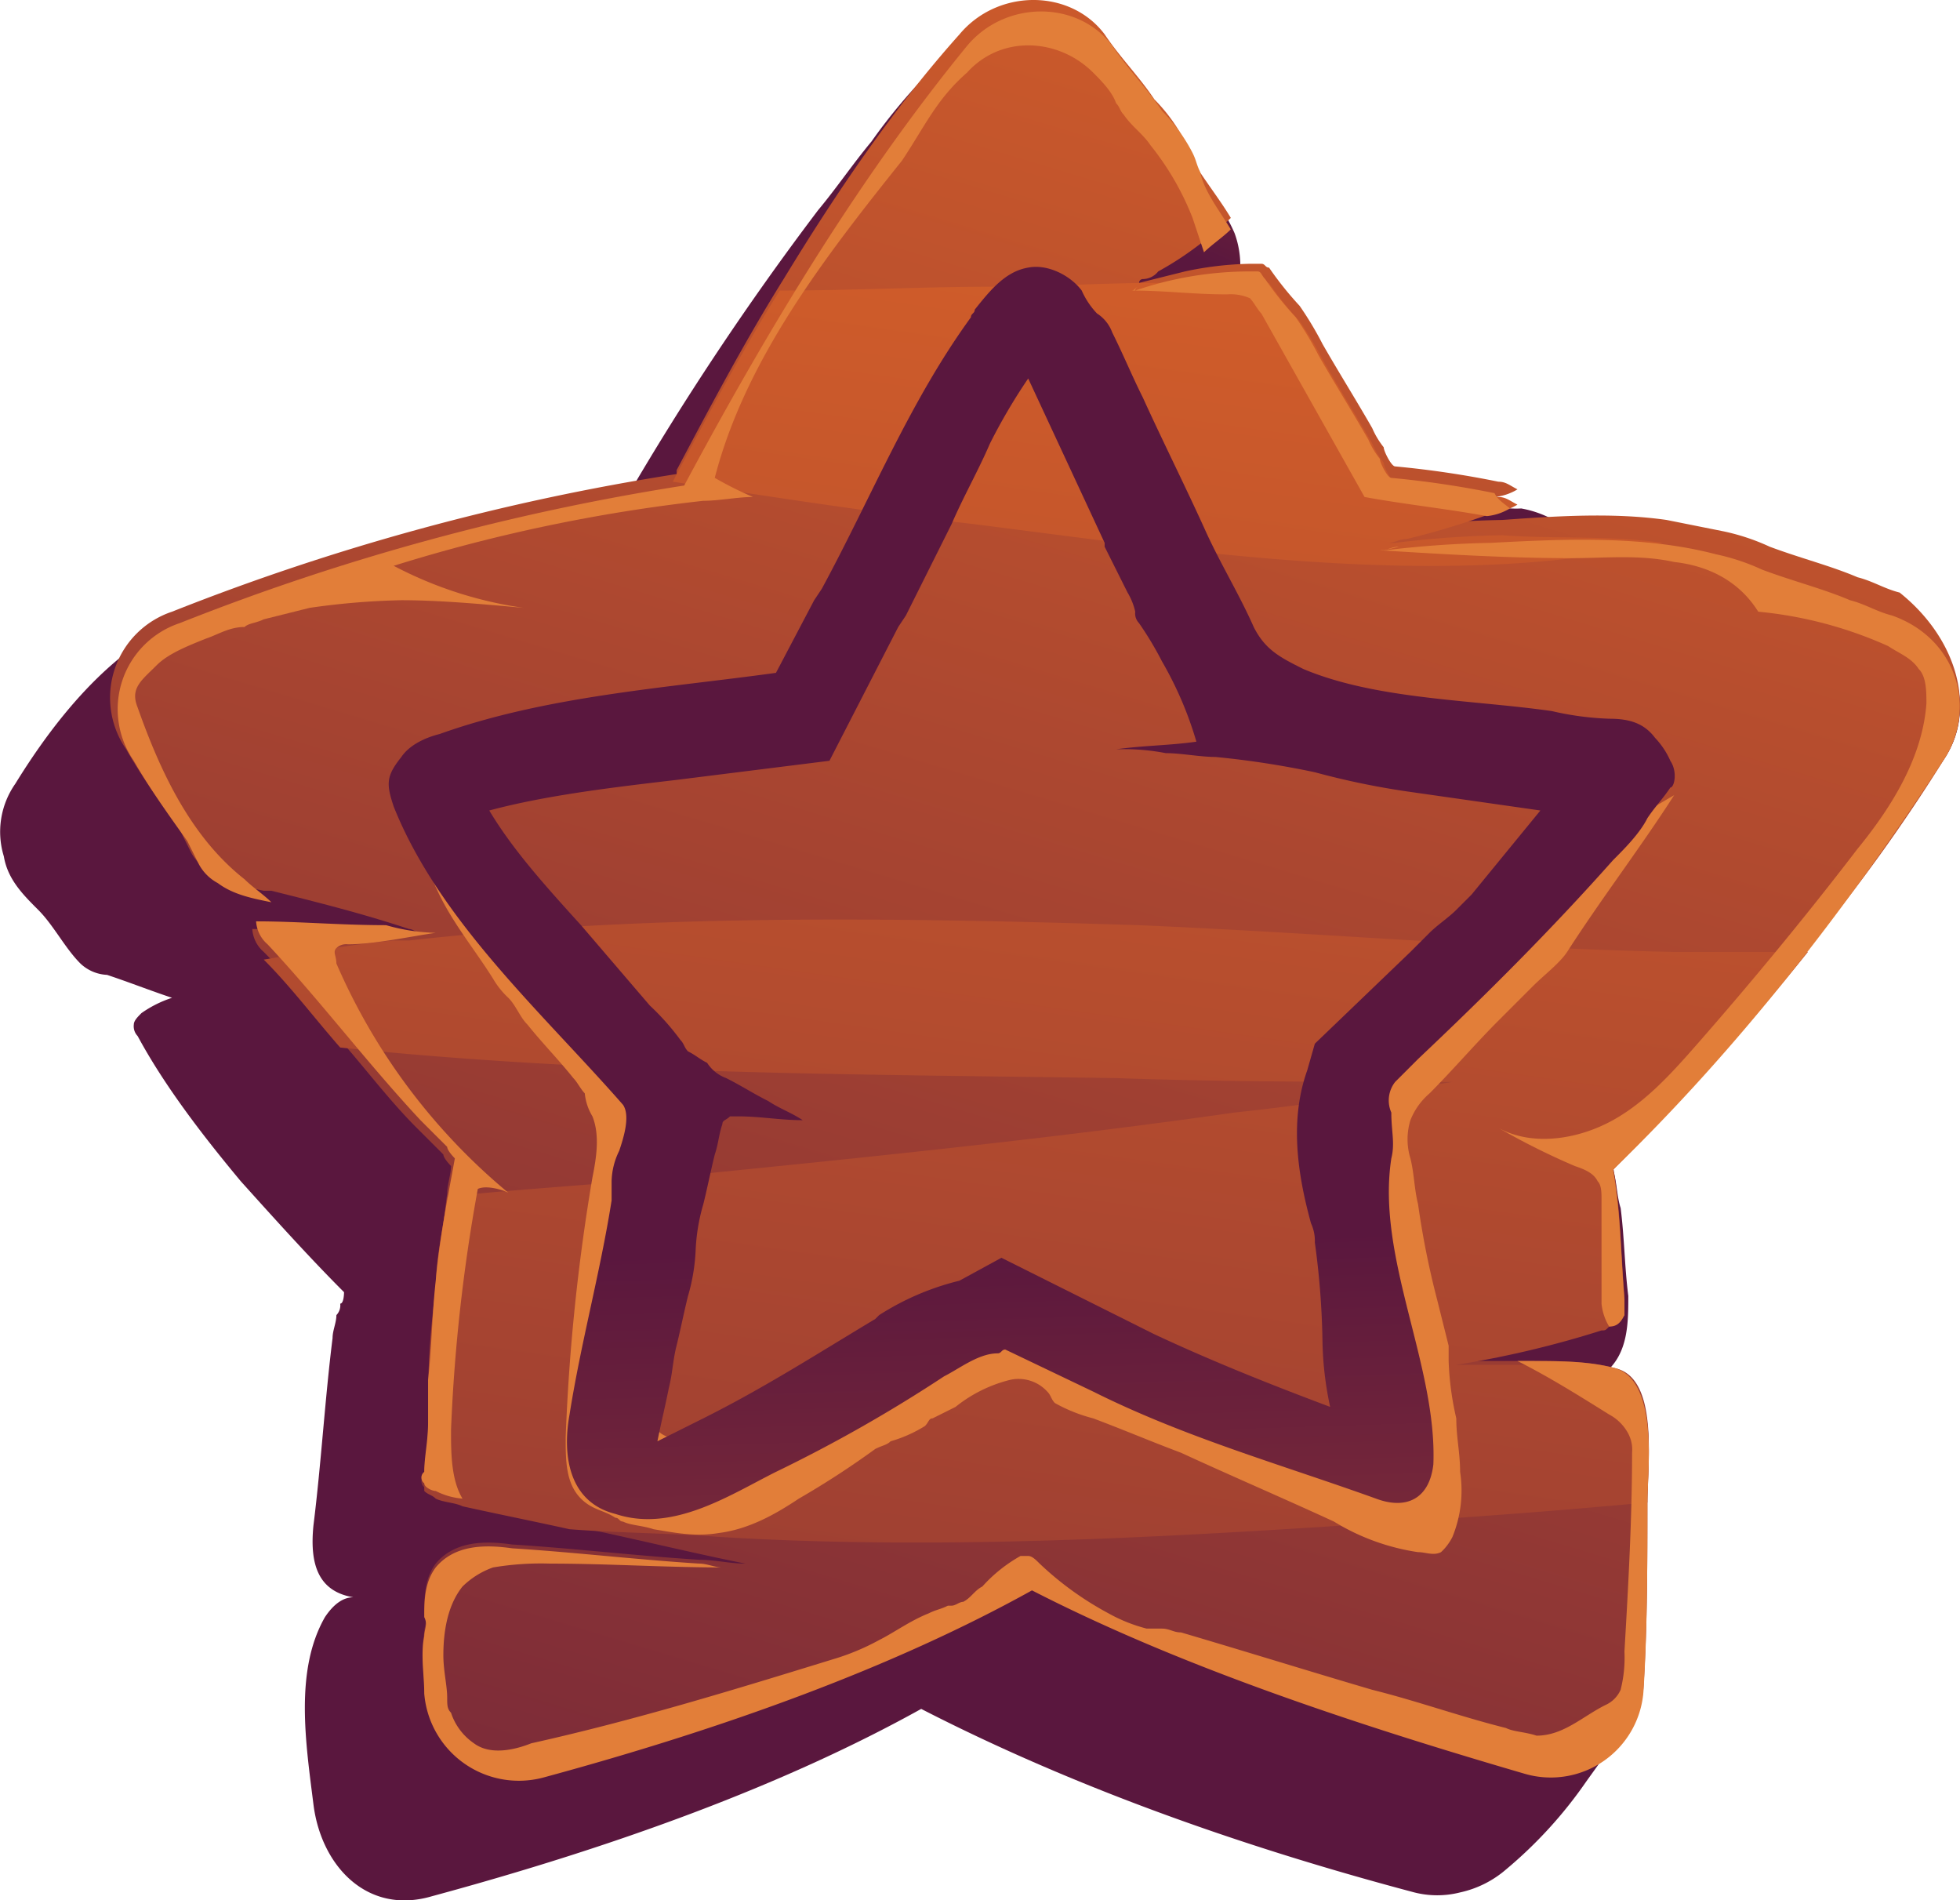 <svg xmlns="http://www.w3.org/2000/svg" xmlns:xlink="http://www.w3.org/1999/xlink" width="296.795" height="287.709"
     viewBox="0 0 296.795 287.709">
    <defs>
        <linearGradient id="linear-gradient" x1="0.771" y1="-0.121" x2="0.65" y2="0.147"
                        gradientUnits="objectBoundingBox">
            <stop offset="0" stop-color="#cf5c2a"/>
            <stop offset="1" stop-color="#5a173e"/>
        </linearGradient>
        <linearGradient id="linear-gradient-2" x1="0.63" y1="-0.019" x2="0.163" y2="1.477"
                        xlink:href="#linear-gradient"/>
        <linearGradient id="linear-gradient-3" x1="0.592" y1="0.01" x2="0.149" y2="2.503"
                        xlink:href="#linear-gradient"/>
        <linearGradient id="linear-gradient-4" x1="0.54" y1="1.664" x2="0.512" y2="0.768"
                        xlink:href="#linear-gradient"/>
    </defs>
    <g id="star-no_lighte" data-name="star-no lighte" transform="translate(-374.8 -462)">
        <path id="Path_112" data-name="Path 112"
              d="M669.4,574.685a14.167,14.167,0,0,0-6.945-20.837,40.2,40.2,0,0,0-7.524-2.894,130.228,130.228,0,0,0-13.891-4.63c-4.052-1.158-8.1-2.315-12.155-2.315h-11a3.479,3.479,0,0,1-2.315-.579l-1.736-1.736a15.925,15.925,0,0,0-8.682-4.63,12.741,12.741,0,0,1-4.63-.579c-.579,0-1.158-.579-1.736-.579a91.01,91.01,0,0,0-13.312-2.315c0-.579-.579-.579-.579-1.158a63.1,63.1,0,0,0-3.473-6.366A91.791,91.791,0,0,0,571.01,510.44a15.038,15.038,0,0,0-9.261-5.209,14.372,14.372,0,0,0,0-9.839,23.912,23.912,0,0,0-4.052-6.367c-5.209-6.945-10.418-14.47-16.206-21.415a14.976,14.976,0,0,0-9.84-5.209H527.6a6.2,6.2,0,0,0-3.473,1.158,30.455,30.455,0,0,0-8.1,6.946,84.616,84.616,0,0,0-9.261,11c-2.894,3.473-5.209,6.945-8.1,10.418a435.154,435.154,0,0,0-28.94,43.409,342.038,342.038,0,0,0-70.034,19.679,12.657,12.657,0,0,0-2.894,1.736c-.579.579-1.736,1.158-2.315,1.736-6.946,5.209-12.733,12.733-17.364,20.258a12.673,12.673,0,0,0-1.736,11c.579,3.473,2.894,5.788,5.209,8.1s4.052,5.788,6.367,8.1a6.253,6.253,0,0,0,4.052,1.736c3.473,1.158,6.367,2.315,9.84,3.473a17.327,17.327,0,0,0-4.63,2.315c-.579.579-1.158,1.158-1.158,1.736a2.126,2.126,0,0,0,.579,1.736c4.052,7.524,9.84,15.049,15.627,21.994,5.209,5.788,10.418,11.576,15.628,16.785,0,0,0,1.736-.579,1.736a2.126,2.126,0,0,1-.579,1.736c0,1.158-.579,2.315-.579,3.473-1.158,9.261-1.736,19.1-2.894,28.361-.579,5.788.579,10.418,6.946,11-2.315-.579-4.052,1.158-5.209,2.894-4.63,8.1-2.894,19.1-1.736,28.361s8.1,16.785,17.943,13.891c27.782-7.524,53.249-16.785,74.085-28.361q32.123,16.5,74.664,27.782a14.108,14.108,0,0,0,6.946,0,15.775,15.775,0,0,0,6.945-3.473A66.554,66.554,0,0,0,615,729.8c2.894-4.052,6.945-9.261,7.524-14.47.579-6.946.579-14.47.579-21.416s0-14.47-2.315-20.836c0-.579-2.894-5.788-2.894-5.209,3.473-2.894,3.473-7.524,3.473-11.576-.579-4.63-.579-8.682-1.158-13.312-.579-1.736-.579-4.052-1.158-5.788,2.894-3.473,5.788-6.367,8.682-9.839C642.78,611.728,656.671,593.786,669.4,574.685Z"
              transform="translate(0 1.915)" fill="url(#linear-gradient)"/>
        <path id="Path_113" data-name="Path 113"
              d="M655.629,576.6a262.625,262.625,0,0,1-20.836,28.94,399.939,399.939,0,0,1-29.519,32.991c1.158,6.367,1.158,12.734,1.736,19.679v2.315c-.579,1.158-1.157,1.736-2.315,1.736-.579,0-.579.579-1.158.579a135.4,135.4,0,0,1-21.994,5.209h11c4.63,0,9.261,0,13.312,1.158,6.367,1.736,4.63,14.47,4.63,19.679h0c0,9.261,0,19.1-.579,28.361a14.069,14.069,0,0,1-17.943,12.733c-27.782-8.1-53.249-16.785-74.664-27.782-20.837,11.576-46.3,20.837-74.085,28.361a14.375,14.375,0,0,1-17.942-12.733c0-2.894-.579-5.788,0-8.682,0-1.158.579-1.736,0-2.894,0-2.315,0-5.209,1.736-7.524,2.894-3.473,7.524-3.473,11.576-2.894,9.261.579,19.1,1.736,28.361,2.315,2.315,0,4.63.579,6.946.579-8.682-1.736-17.943-4.052-26.624-5.788h0c-5.209-1.158-11-2.315-16.206-3.473a10.729,10.729,0,0,1-4.052-1.157c-.579,0-1.736-.579-1.736-1.158a1.085,1.085,0,0,1,0-1.736c0-2.315.579-4.63.579-7.524v-6.367c.579-5.209.579-9.839,1.158-15.049q.868-6.945,1.736-13.891c0-1.158.579-2.894.579-4.052,0,0-1.158-1.158-1.158-1.736l-1.158-1.158-2.894-2.894c-4.052-4.052-7.524-8.682-11.576-13.312s-7.524-9.261-11.576-13.312h0a5,5,0,0,1-1.736-3.473c6.367,0,12.734.579,19.679.579h5.788c-.579,0-1.158-.579-1.736-.579-6.946-2.315-13.891-4.052-20.836-5.788h-1.158c-2.894-.579-5.788-1.158-8.1-2.894a6.971,6.971,0,0,1-2.894-2.894l-1.736-3.473c-2.894-4.052-5.788-8.1-8.1-12.155a13.727,13.727,0,0,1,6.946-20.836,356.085,356.085,0,0,1,76.4-20.837v-.579c5.209-9.84,10.418-19.679,16.206-28.94,8.1-13.312,16.785-26.046,26.625-37.043,5.788-6.945,16.785-6.945,21.994,0,2.315,3.473,5.209,6.367,7.524,9.84a25.7,25.7,0,0,1,4.63,6.367c.579,1.157.579,1.736,1.158,2.894,1.736,2.894,4.052,5.788,5.788,8.682-1.157,1.158-2.894,2.315-4.052,3.473a48.273,48.273,0,0,1-6.945,4.63,3.007,3.007,0,0,1-2.315,1.157.567.567,0,0,0-.579.579l6.946-1.736h0a50.987,50.987,0,0,1,9.839-1.157h1.736c.579,0,.579.579,1.157.579h0a50.629,50.629,0,0,0,4.63,5.788,50.9,50.9,0,0,1,3.473,5.788c2.315,4.052,5.209,8.682,7.524,12.734a12.663,12.663,0,0,0,1.736,2.894c0,.579,1.158,2.894,1.736,2.894a145.467,145.467,0,0,1,15.627,2.315c1.157,0,1.736.579,2.894,1.158a8.231,8.231,0,0,1-3.473,1.158,116.631,116.631,0,0,1-13.312,4.052c-1.157,0-1.736.579-2.894.579h1.157a152.5,152.5,0,0,1,16.206-1.157c8.1-.579,16.785-1.158,24.888,0l8.682,1.736A32.64,32.64,0,0,1,629,544.767c4.63,1.736,9.261,2.894,13.312,4.63,2.315.579,4.052,1.736,6.367,2.315C657.366,558.658,660.26,569.076,655.629,576.6Z"
              transform="translate(13.775 0)" fill="url(#linear-gradient-2)"/>
        <path id="Path_114" data-name="Path 114"
              d="M593.537,508.758c-32.991,7.524-72.349,1.158-104.761-2.894-15.049-1.736-30.1-4.052-45.146-6.367,5.209-9.839,10.418-19.679,16.206-28.939,11,0,21.415-.579,32.412-.579,8.1,0,16.206-.579,24.888-.579h16.785a50.622,50.622,0,0,0,4.63,5.788,50.9,50.9,0,0,1,3.473,5.788c2.315,4.052,5.209,8.682,7.524,12.733a12.658,12.658,0,0,0,1.736,2.894c0,.579,1.158,2.894,1.736,2.894a145.465,145.465,0,0,1,15.628,2.315c1.157,0,1.736.578,2.894,1.157a8.227,8.227,0,0,1-3.473,1.158,116.713,116.713,0,0,1-13.312,4.052c-1.158,0-1.736.579-2.894.579h1.157a152.507,152.507,0,0,1,16.206-1.158C576.752,508.179,585.434,507.6,593.537,508.758Zm-6.945,125.6c-4.052-1.157-8.682-1.157-13.312-1.157h-11a151.422,151.422,0,0,0,21.994-5.209c.579,0,.579,0,1.157-.579a7.994,7.994,0,0,0,2.315-1.736v-2.315c-.579-6.367-.579-13.312-1.736-19.679a399.936,399.936,0,0,0,29.518-32.991H595.274c-27.2-.579-53.827-2.894-81.031-4.052-36.464-1.158-74.085-1.736-110.549,2.315h-2.315c-6.367.579-12.734,1.736-19.679,2.894,4.052,4.052,7.524,8.682,11.576,13.312,38.779,4.052,78.716,4.052,117.495,4.63,16.785.579,33.57.579,50.934.579-11,1.736-21.994,3.473-32.991,4.63-28.361,4.052-57.3,6.945-86.24,9.839-11,1.157-21.994,1.736-32.991,2.894-.579,4.63-1.736,9.261-1.736,13.891a131.673,131.673,0,0,0-1.158,15.049v6.367c0,2.315-.579,4.63-.579,7.524V652.3c.579.579,1.158.579,1.736,1.158,1.158.579,2.894.579,4.052,1.158,5.209,1.157,11,2.315,16.206,3.473h0c7.524.579,15.049.579,22.573,1.158,28.361,1.736,57.3.579,85.661-1.158,18.521-1.158,36.464-2.315,54.985-4.052C591.222,648.825,592.959,636.092,586.592,634.355Z"
              transform="translate(33.037 35.431)" fill="url(#linear-gradient-3)"/>
        <path id="Path_115" data-name="Path 115"
              d="M546.438,495.291c-1.158,1.157-2.894,2.315-4.052,3.473l-1.736-5.209a41.9,41.9,0,0,0-6.367-11c-1.158-1.736-2.894-2.894-4.052-4.63-.579-.579-.579-1.158-1.158-1.736-.579-1.736-2.315-3.473-3.473-4.63-5.209-5.209-13.891-5.788-19.1,0-4.63,4.052-6.367,8.1-9.839,13.312-11.576,14.47-23.731,30.1-28.361,48.04a53.765,53.765,0,0,0,5.788,2.894c-2.315,0-5.209.579-7.524.579a249.71,249.71,0,0,0-46.882,9.84,60.34,60.34,0,0,0,19.679,6.367c-6.367-.579-12.733-1.158-18.521-1.158a112.384,112.384,0,0,0-13.891,1.158L400,554.328c-1.158.579-2.315.579-2.894,1.158-2.315,0-4.052,1.158-5.788,1.736-2.894,1.157-5.788,2.315-7.524,4.052-2.315,2.315-4.052,3.473-2.894,6.367,3.473,9.839,8.1,19.679,16.206,26.045,1.158,1.158,2.894,2.315,4.052,3.473-2.894-.579-5.788-1.158-8.1-2.894a6.976,6.976,0,0,1-2.894-2.894l-1.736-3.473c-2.894-4.052-5.788-8.1-8.1-12.155a13.728,13.728,0,0,1,6.946-20.837,356.112,356.112,0,0,1,76.4-20.837c13.312-24.888,27.2-47.461,42.831-66.561,5.788-6.946,16.785-6.946,21.994,0,2.315,3.473,5.209,6.367,7.524,9.84a25.693,25.693,0,0,1,4.63,6.366c.579,1.158.579,1.736,1.157,2.894C542.386,489.5,544.7,492.4,546.438,495.291Z"
              transform="translate(14.733 1.437)" fill="#e27e39"/>
        <path id="Path_116" data-name="Path 116"
              d="M419.7,527.195c-1.158-.579-3.473-1.158-4.63-.579a260.306,260.306,0,0,0-4.052,36.464c0,3.473,0,7.524,1.736,10.418a10.73,10.73,0,0,1-4.052-1.158c-.579,0-1.736-.579-1.736-1.158a1.085,1.085,0,0,1,0-1.736c0-2.315.579-4.63.579-7.524v-6.367c.579-5.209.579-9.84,1.158-15.049.579-6.367,1.736-12.155,2.894-18.521,0,0-1.158-1.157-1.158-1.736l-1.158-1.157-2.894-2.894c-8.1-8.682-15.049-17.943-23.152-26.624A5,5,0,0,1,381.5,486.1c6.367,0,12.733.579,19.679.579a29.322,29.322,0,0,0,7.524,1.158c-4.052.579-9.261,1.736-13.312,1.736a2.126,2.126,0,0,0-1.736.579c-.579.579,0,1.157,0,2.315A93.2,93.2,0,0,0,419.7,527.195Z"
              transform="translate(32.079 115.389)" fill="#e27e39"/>
        <path id="Path_117" data-name="Path 117"
              d="M571.326,519.015c0,9.261,0,19.1-.579,28.361A14.069,14.069,0,0,1,552.8,560.109c-27.782-8.1-53.249-16.785-74.664-27.782-20.836,11.576-46.3,20.836-74.085,28.361a14.375,14.375,0,0,1-17.942-12.733c0-2.894-.579-5.788,0-8.682,0-1.157.579-1.736,0-2.894,0-2.315,0-5.209,1.736-7.524,2.894-3.473,7.524-3.473,11.576-2.894,9.261.579,19.1,1.736,28.361,2.315,1.158,0,2.315.579,3.473.579-8.682,0-17.364-.579-26.046-.579a43.82,43.82,0,0,0-8.682.579,12.6,12.6,0,0,0-4.63,2.894c-2.315,2.894-2.894,6.945-2.894,10.418,0,2.315.579,4.63.579,6.367,0,1.157,0,1.736.579,2.315a9,9,0,0,0,3.473,4.63c2.315,1.736,5.788,1.158,8.682,0,15.627-3.473,30.676-8.1,45.724-12.733a35.43,35.43,0,0,0,6.946-2.894c2.315-1.158,4.63-2.894,7.524-4.052,1.158-.579,1.736-.579,2.894-1.158h.579c.579,0,1.158-.579,1.736-.579,1.158-.579,1.736-1.736,2.894-2.315a22.66,22.66,0,0,1,5.788-4.63h1.158c.579,0,1.158.579,1.736,1.158a48.16,48.16,0,0,0,10.418,7.524,24.194,24.194,0,0,0,5.788,2.315h2.315c1.158,0,1.736.579,2.894.579,9.84,2.894,19.1,5.788,28.94,8.682,6.945,1.736,13.312,4.052,20.258,5.788,1.158.579,2.894.579,4.63,1.158,4.052,0,6.946-2.894,10.418-4.63a4.519,4.519,0,0,0,2.315-2.315,19.688,19.688,0,0,0,.579-5.788c.579-9.839,1.157-20.258,1.157-30.1a5.217,5.217,0,0,0-.579-2.894,6.972,6.972,0,0,0-2.894-2.894c-4.63-2.894-9.261-5.788-13.891-8.1h1.736c4.63,0,9.261,0,13.312,1.158C573.063,501.073,571.326,514.385,571.326,519.015Z"
              transform="translate(52.933 170.45)" fill="#e27e39"/>
        <path id="Path_118" data-name="Path 118"
              d="M413.794,476.3c-1.158,0-1.736.579-2.894.579h0A25.074,25.074,0,0,0,413.794,476.3Z"
              transform="translate(172.844 68.468)" fill="#e27e39"/>
        <path id="Path_119" data-name="Path 119"
              d="M496.083,509c-15.049,23.151-31.255,43.988-50.355,62.51,1.158,6.367,1.158,12.733,1.736,19.679v2.315c-.579,1.158-1.157,1.736-2.315,1.736a8.224,8.224,0,0,1-1.158-3.473V576.143c0-1.158,0-2.315-.579-2.894-.579-1.157-1.736-1.736-3.473-2.315a107.942,107.942,0,0,1-11.576-5.788c5.209,2.894,12.155,1.736,17.364-1.158s9.261-7.524,13.312-12.155c8.1-9.261,16.206-19.1,23.731-28.939,5.209-6.367,9.839-13.891,10.418-21.994,0-1.736,0-4.052-1.158-5.209-1.158-1.736-2.894-2.315-4.63-3.473a62.1,62.1,0,0,0-19.679-5.209c-2.894-4.63-7.524-6.946-12.734-7.524-5.209-1.158-10.418-.579-15.627-.579-9.261,0-19.1-.579-28.361-1.158a152.571,152.571,0,0,1,16.206-1.157c11-.579,23.152-1.158,34.149,1.736a32.626,32.626,0,0,1,6.946,2.315c4.63,1.736,9.261,2.894,13.312,4.63,2.315.579,4.052,1.736,6.367,2.315C497.819,491.061,500.713,501.479,496.083,509Z"
              transform="translate(173.322 67.598)" fill="#e27e39"/>
        <path id="Path_120" data-name="Path 120"
              d="M461.7,504.985a8.225,8.225,0,0,1-3.473,1.158c-6.367-1.158-12.154-1.736-18.521-2.894l-15.627-27.782c-.579-.579-1.158-1.736-1.736-2.315a7.344,7.344,0,0,0-3.473-.579c-5.209,0-9.261-.579-14.47-.579.579,0,.579-.579,1.158-.579a.567.567,0,0,0-.579.579,53.775,53.775,0,0,1,16.785-2.894H423.5c.579,0,.579.579,1.157,1.158a50.6,50.6,0,0,0,4.63,5.788,50.931,50.931,0,0,1,3.473,5.788c2.315,4.052,5.209,8.682,7.524,12.733a12.639,12.639,0,0,0,1.736,2.894c0,.579,1.158,2.894,1.736,2.894a145.462,145.462,0,0,1,15.628,2.315C459.964,503.827,461.122,504.406,461.7,504.985Z"
              transform="translate(141.722 33.995)" fill="#e27e39"/>
        <path id="Path_121" data-name="Path 121"
              d="M578.516,484.236c-5.209,8.1-11,15.628-16.206,23.73-1.158,1.736-3.473,3.473-5.209,5.209l-5.209,5.209c-3.473,3.473-6.946,7.524-10.418,11a10.385,10.385,0,0,0-2.894,4.052,9.863,9.863,0,0,0,0,5.788c.579,2.315.579,4.63,1.158,6.945a127.91,127.91,0,0,0,2.894,14.47l1.736,6.946V569.9a44.676,44.676,0,0,0,1.158,8.682c0,2.894.579,5.209.579,8.1a18.58,18.58,0,0,1-1.157,9.84,8,8,0,0,1-1.736,2.315c-1.158.579-2.315,0-3.473,0A33.793,33.793,0,0,1,527,594.207c-7.524-3.473-15.627-6.946-23.152-10.418-4.63-1.736-8.682-3.473-13.312-5.209a24.184,24.184,0,0,1-5.788-2.315c-.579-.579-.579-1.158-1.158-1.736a5.872,5.872,0,0,0-5.788-1.736,21.385,21.385,0,0,0-8.1,4.052l-3.473,1.736c-.579,0-.579.579-1.158,1.158a20.566,20.566,0,0,1-5.209,2.315c-.579.579-1.158.579-2.315,1.158a131.022,131.022,0,0,1-11.576,7.524c-3.473,2.315-7.524,4.63-12.155,5.209-3.473.579-6.367,0-9.84-.579-1.736-.579-3.473-.579-4.63-1.158-.579,0-.579-.579-1.158-.579-1.736-1.157-3.473-1.157-5.209-2.894-2.315-2.315-2.315-5.788-2.315-9.261a302.427,302.427,0,0,1,4.052-39.358c.579-2.894,1.158-6.367,0-9.261a8.226,8.226,0,0,1-1.158-3.473c-.579-.579-1.158-1.736-1.736-2.315-2.315-2.894-4.63-5.209-6.945-8.1-1.158-1.157-1.736-2.894-2.894-4.052a12.628,12.628,0,0,1-2.315-2.894c-2.894-4.63-6.367-8.682-8.682-13.891s-4.052-10.418-5.788-15.627c3.473,1.157,5.788,4.052,8.682,6.945a338.659,338.659,0,0,1,23.152,27.2,47.318,47.318,0,0,1,6.945,11.576c1.736,4.63,2.315,9.84,2.894,15.049a102.342,102.342,0,0,1-2.894,29.518c-.579,2.894-1.158,6.367,1.158,8.1,1.736,1.157,3.473.579,5.209,0a106.921,106.921,0,0,0,26.046-12.155c4.052-2.315,8.1-5.209,12.734-6.367a23.631,23.631,0,0,1,11-.579c17.364,2.315,31.833,13.312,48.618,17.364,1.157,0,1.736.579,2.894,0s1.158-2.315.579-3.473c-1.736-12.733-3.473-26.046-4.052-38.779,0-4.052-.579-8.682,1.158-12.155,1.736-4.052,4.63-6.946,7.524-9.84A235.321,235.321,0,0,1,578.516,484.236Z"
              transform="translate(49.794 98.153)" fill="#e27e39"/>
        <path id="Path_122" data-name="Path 122"
              d="M579.045,543.757a12.108,12.108,0,0,0-2.315-3.473c-1.736-2.315-4.052-2.894-6.945-2.894a44.676,44.676,0,0,1-8.682-1.158c-12.155-1.736-26.624-1.736-37.621-6.367-3.473-1.736-5.788-2.894-7.524-6.367-2.315-5.209-5.209-9.84-7.524-15.049-2.894-6.367-6.367-13.312-9.261-19.679-1.736-3.473-2.894-6.367-4.63-9.84a5.78,5.78,0,0,0-2.315-2.894,12.114,12.114,0,0,1-2.315-3.473c-1.736-2.315-5.209-4.052-8.1-3.473-3.473.579-5.788,3.473-8.1,6.367,0,.579-.579.579-.579,1.158-9.261,12.733-15.049,27.2-22.573,41.094l-1.158,1.736-5.788,11c-16.785,2.315-34.728,3.473-50.934,9.261-2.315.579-4.63,1.736-5.788,3.473-2.315,2.894-2.315,4.052-1.158,7.524,6.946,17.364,22.573,31.255,34.727,45.146,1.158,1.736,0,5.209-.579,6.946a10.9,10.9,0,0,0-1.158,4.63v2.894c-1.736,11-4.63,21.416-6.367,32.413-1.158,6.366,0,13.312,6.946,15.049,8.682,2.894,17.364-2.894,24.309-6.367a221.557,221.557,0,0,0,25.467-14.47c2.315-1.158,5.209-3.473,8.1-3.473.579,0,.579-.579,1.158-.579l13.312,6.367c13.891,6.946,28.361,11,42.83,16.206,4.63,1.736,8.1,0,8.682-5.209.579-15.049-8.682-31.254-6.367-46.3.579-2.315,0-4.052,0-6.946a4.53,4.53,0,0,1,.579-4.63l3.473-3.473c10.418-9.84,20.258-19.679,29.518-30.1,1.736-1.736,4.052-4.052,5.209-6.367,1.158-1.736,2.315-2.894,3.473-4.63C579.624,547.809,580.2,545.494,579.045,543.757Zm-30.1,20.258-2.315,2.315c-1.157,1.158-2.894,2.315-4.052,3.473l-2.894,2.894-14.47,13.891-1.157,4.052c-2.894,8.1-1.158,16.785.579,23.152a6.3,6.3,0,0,1,.578,2.894,122.172,122.172,0,0,1,1.158,15.049h0a50.968,50.968,0,0,0,1.158,9.84c-9.261-3.473-17.943-6.945-26.625-11L477.757,619l-6.367,3.473a40.172,40.172,0,0,0-12.155,5.209l-.579.579c-8.682,5.209-16.785,10.418-26.046,15.049l-3.473,1.736-3.473,1.736c.579-2.894,1.158-5.209,1.736-8.1.579-2.315.579-4.052,1.158-6.367s1.158-5.209,1.736-7.524a29.046,29.046,0,0,0,1.158-6.945,29.049,29.049,0,0,1,1.158-6.946c.579-2.315,1.158-5.209,1.736-7.524.579-1.736.579-2.894,1.158-4.63,0-.579.579-.579,1.158-1.157h1.158c3.473,0,6.367.579,9.84.579-1.736-1.158-3.473-1.736-5.209-2.894-2.315-1.157-4.052-2.315-6.367-3.473a5.78,5.78,0,0,1-2.894-2.315c-1.158-.579-1.736-1.158-2.894-1.736-.579-.579-.579-1.158-1.158-1.736a37.46,37.46,0,0,0-4.63-5.209L414.09,568.645c-5.788-6.366-10.418-11.576-13.891-17.364,8.682-2.315,18.521-3.473,28.361-4.63l13.891-1.736,9.261-1.158L462.129,523.5l1.158-1.736,6.946-13.891c1.736-4.052,4.052-8.1,5.788-12.155a87.11,87.11,0,0,1,5.788-9.839l11.576,24.888v.579l3.473,6.945a9.78,9.78,0,0,1,1.158,2.894,2.126,2.126,0,0,0,.579,1.736,50.923,50.923,0,0,1,3.473,5.788,54.956,54.956,0,0,1,5.209,12.155c-4.052.579-8.1.579-12.155,1.157a32.991,32.991,0,0,1,7.524.579c2.315,0,5.209.579,7.524.579a135.228,135.228,0,0,1,15.049,2.315,118.558,118.558,0,0,0,13.891,2.894l20.258,2.894Z"
              transform="translate(48.687 33.423)" fill="url(#linear-gradient-4)"/>
    </g>
</svg>
